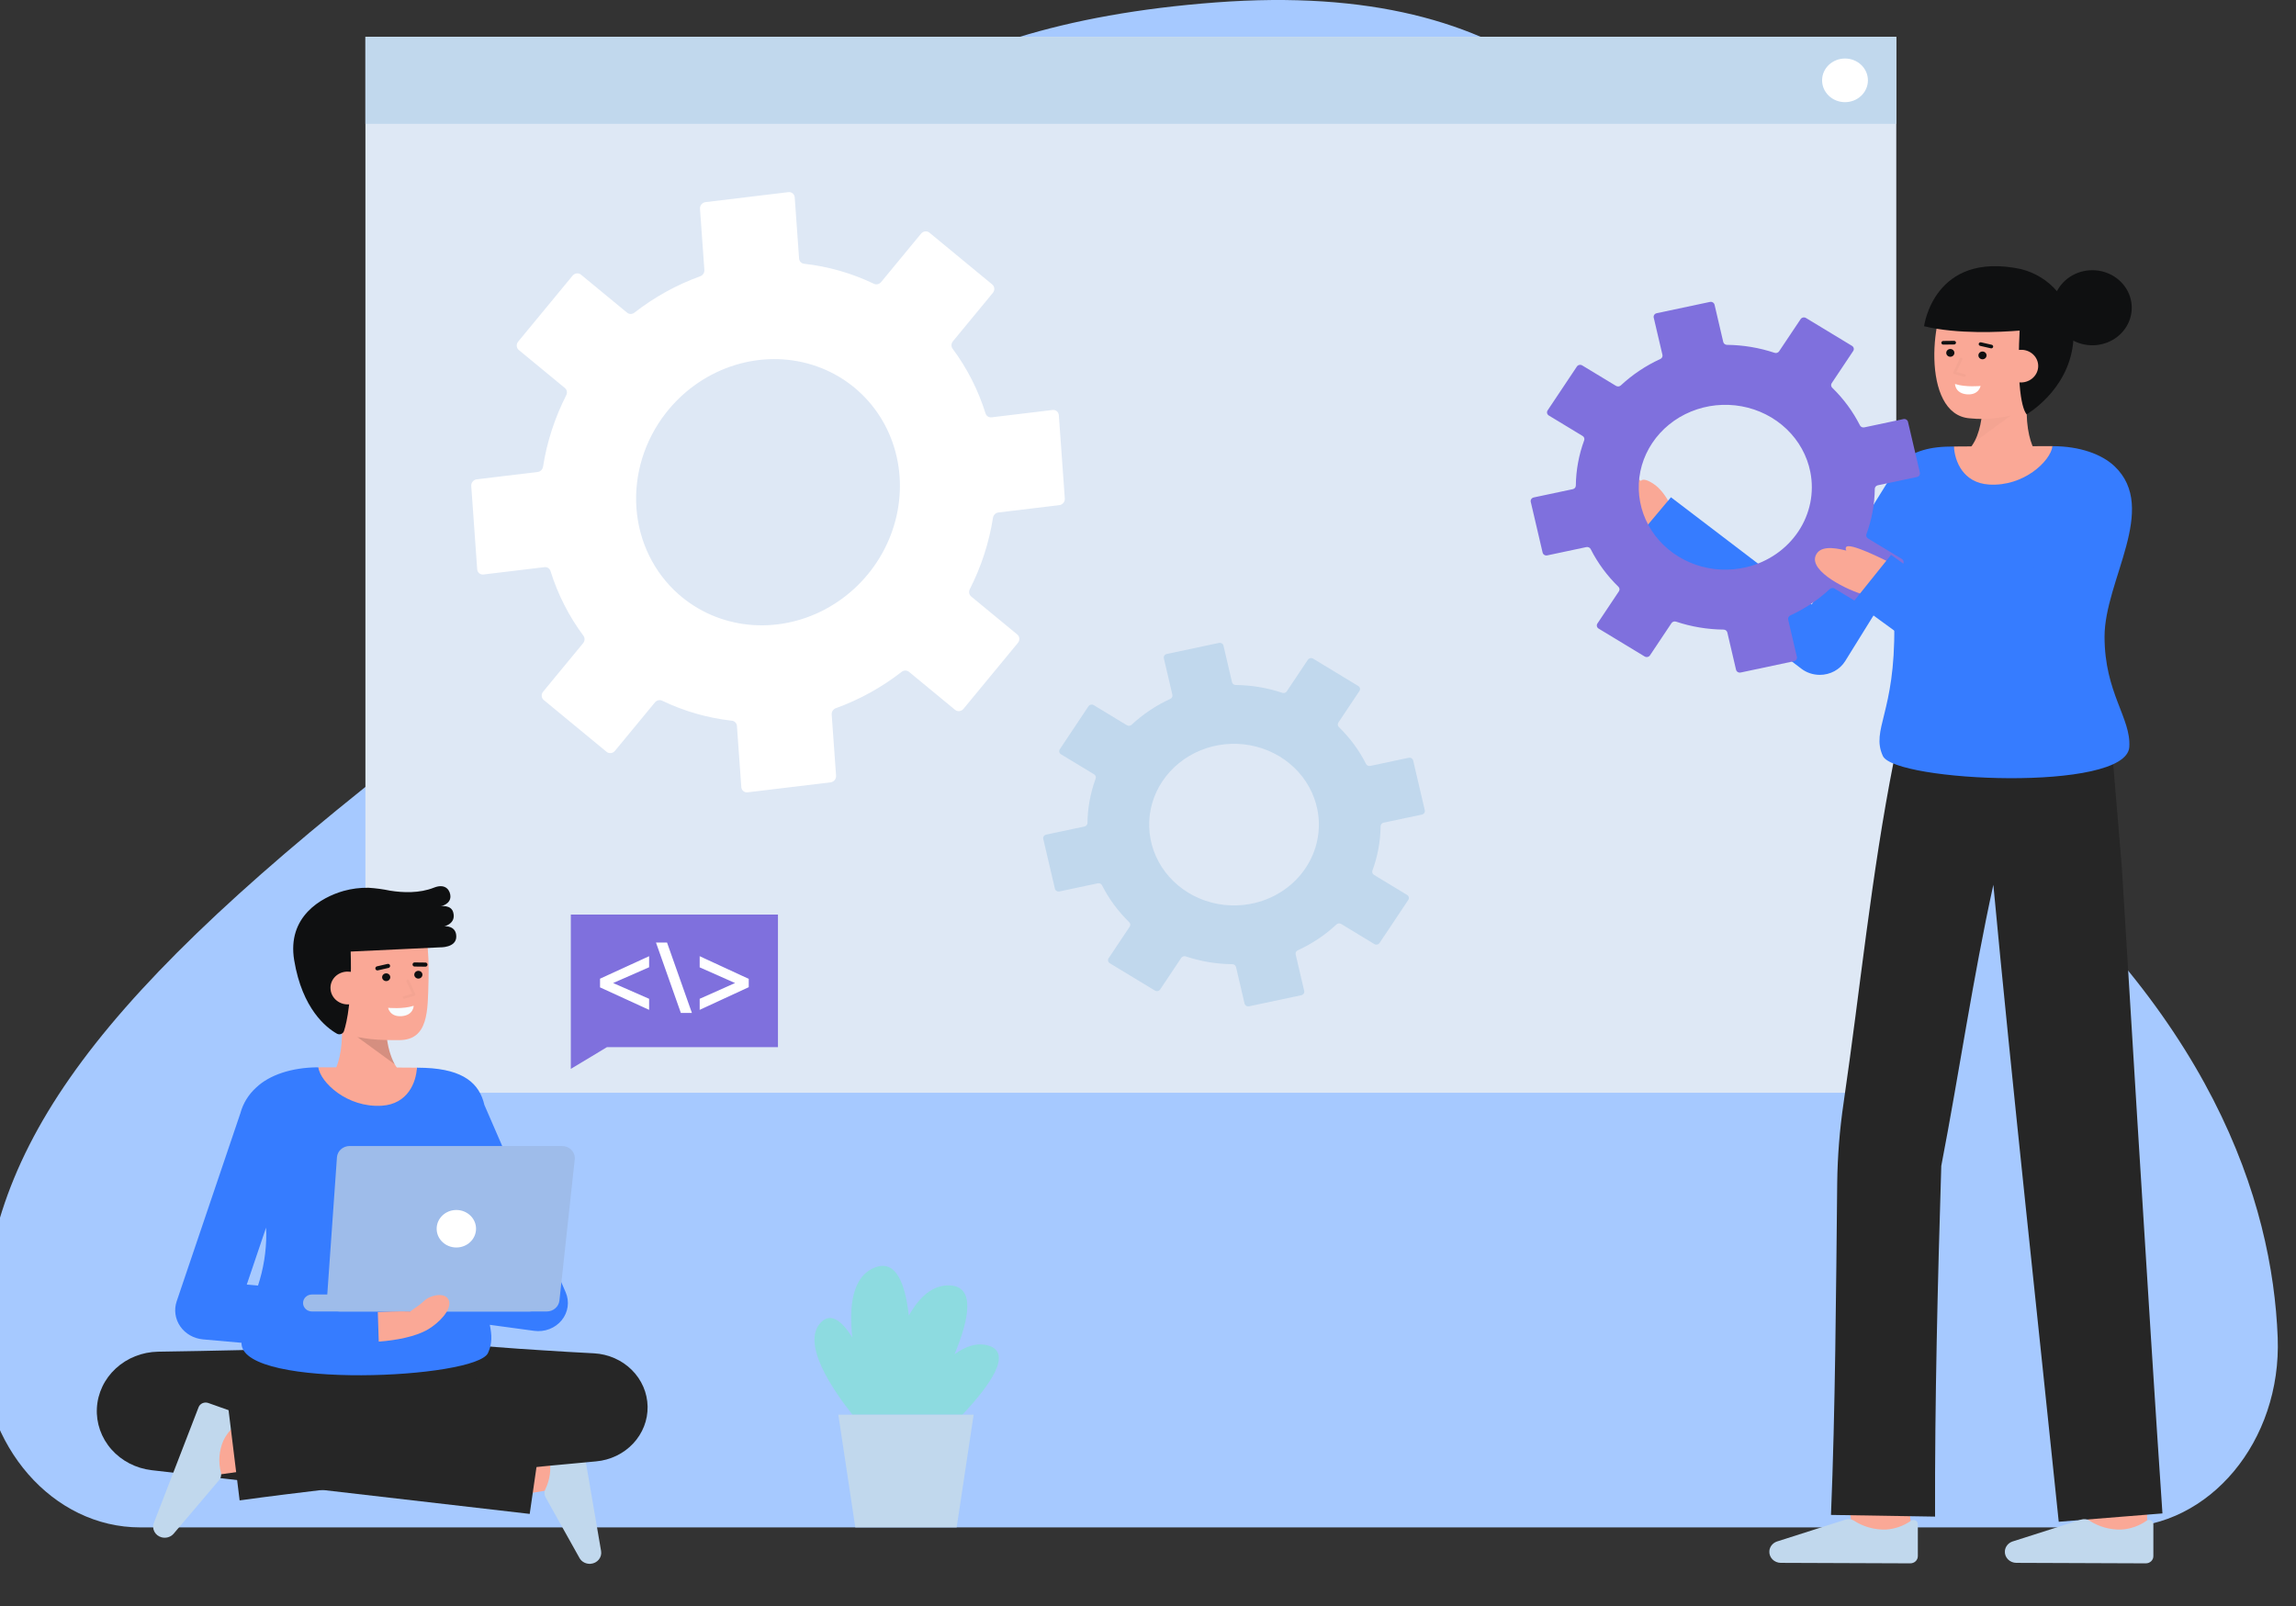 <svg width="759" height="531" viewBox="0 0 759 531" fill="none" xmlns="http://www.w3.org/2000/svg">
<rect x="0" y="0" width="759" height="531" fill="#333333" stroke="none"/>
<g id="svg" clip-path="url(#clip0_1_215)">
<path id="cloud" d="M700.637 505.009C730.466 505.009 754.265 476.443 752.948 442.227C751.225 397.49 731.301 334.321 652.769 271.193C557.001 194.21 605.417 -14.495 401.937 0.798C198.457 16.091 243.515 163.636 129.704 253.127C26.383 334.37 -5.994 383.325 -6 444.983C-6 478.15 17.473 505.009 46.36 505.009H700.637Z" fill="#A6C9FF"/>
<g id="screen">
<path id="Vector" d="M626.863 12.182H120.796V361.301H626.863V12.182Z" fill="#DEE8F5"/>
<path id="Vector_2" d="M626.863 12.182H120.796V40.94H626.863V12.182Z" fill="#C1D8ED"/>
<path id="Vector_3" d="M609.913 33.778C614.096 33.778 617.487 30.547 617.487 26.562C617.487 22.577 614.096 19.347 609.913 19.347C605.73 19.347 602.339 22.577 602.339 26.562C602.339 30.547 605.73 33.778 609.913 33.778Z" fill="white"/>
</g>
<path id="gear1" d="M179.751 231.445L200.531 248.587C200.923 248.911 201.433 249.057 201.95 248.995C202.467 248.933 202.948 248.667 203.288 248.256L216.501 232.238C216.792 231.888 217.188 231.642 217.624 231.54C218.059 231.439 218.509 231.488 218.899 231.679C226.116 235.155 233.904 237.389 241.955 238.293C242.392 238.34 242.794 238.537 243.095 238.85C243.395 239.164 243.577 239.576 243.61 240.02L245.058 260.247C245.077 260.504 245.145 260.753 245.26 260.979C245.375 261.205 245.534 261.403 245.728 261.563C245.922 261.724 246.147 261.842 246.391 261.912C246.635 261.982 246.892 262.002 247.148 261.971L274.573 258.667C275.09 258.605 275.571 258.339 275.911 257.927C276.25 257.516 276.42 256.993 276.383 256.473L274.937 236.242C274.906 235.798 275.025 235.349 275.276 234.969C275.527 234.589 275.895 234.3 276.318 234.149C284.103 231.339 291.441 227.285 298.043 222.146C298.399 221.864 298.835 221.708 299.277 221.704C299.72 221.7 300.144 221.847 300.48 222.122L315.737 234.708C316.129 235.032 316.64 235.178 317.157 235.116C317.675 235.054 318.156 234.787 318.495 234.376L336.492 212.56C336.831 212.148 337.001 211.625 336.964 211.106C336.927 210.586 336.686 210.112 336.294 209.789L321.036 197.203C320.702 196.925 320.477 196.537 320.397 196.101C320.317 195.666 320.388 195.209 320.596 194.805C324.387 187.348 326.974 179.373 328.255 171.195C328.322 170.751 328.536 170.335 328.862 170.016C329.187 169.697 329.605 169.494 330.047 169.44L350.188 167.017C350.445 166.986 350.695 166.905 350.924 166.778C351.154 166.651 351.358 166.481 351.526 166.277C351.694 166.073 351.823 165.84 351.904 165.591C351.985 165.341 352.017 165.08 351.999 164.823L350.023 137.278C350.005 137.02 349.936 136.772 349.822 136.546C349.707 136.32 349.548 136.121 349.354 135.961C349.16 135.801 348.934 135.683 348.691 135.613C348.447 135.543 348.19 135.523 347.934 135.554L327.798 137.98C327.356 138.031 326.917 137.931 326.553 137.695C326.188 137.459 325.92 137.101 325.791 136.68C323.371 128.948 319.697 121.728 314.913 115.303C314.651 114.957 314.517 114.525 314.534 114.079C314.55 113.633 314.715 113.198 315.003 112.846L328.215 96.829C328.554 96.417 328.724 95.894 328.687 95.375C328.65 94.855 328.409 94.382 328.017 94.058L307.237 76.916C306.845 76.593 306.334 76.447 305.817 76.509C305.3 76.571 304.819 76.837 304.479 77.249L291.267 93.266C290.975 93.615 290.58 93.86 290.145 93.961C289.71 94.061 289.261 94.012 288.871 93.821C281.654 90.345 273.867 88.111 265.816 87.207C265.378 87.161 264.976 86.965 264.675 86.652C264.374 86.339 264.192 85.927 264.158 85.484L262.712 65.253C262.674 64.733 262.433 64.26 262.041 63.937C261.65 63.614 261.139 63.467 260.622 63.529L233.21 66.832C232.954 66.863 232.704 66.944 232.474 67.071C232.245 67.198 232.04 67.368 231.872 67.572C231.704 67.776 231.576 68.009 231.495 68.259C231.414 68.508 231.381 68.769 231.4 69.026L232.846 89.256C232.877 89.7 232.757 90.149 232.506 90.529C232.255 90.909 231.888 91.198 231.464 91.349C223.679 94.161 216.341 98.218 209.74 103.358C209.384 103.639 208.95 103.795 208.508 103.8C208.066 103.805 207.642 103.659 207.306 103.385L192.049 90.799C191.855 90.638 191.629 90.52 191.386 90.45C191.142 90.38 190.885 90.36 190.629 90.391C190.373 90.421 190.123 90.503 189.893 90.63C189.663 90.757 189.459 90.927 189.291 91.131L171.297 112.944C171.128 113.148 171 113.381 170.919 113.631C170.838 113.88 170.806 114.141 170.824 114.398C170.842 114.656 170.911 114.904 171.026 115.13C171.141 115.356 171.3 115.555 171.495 115.715L186.738 128.289C187.072 128.567 187.297 128.955 187.377 129.391C187.457 129.826 187.386 130.283 187.178 130.687C183.386 138.145 180.798 146.12 179.517 154.298C179.449 154.743 179.235 155.158 178.91 155.477C178.584 155.796 178.167 155.999 177.725 156.053L157.593 158.48C157.076 158.542 156.595 158.809 156.255 159.22C155.916 159.632 155.746 160.155 155.783 160.674L157.747 188.221C157.765 188.478 157.834 188.727 157.949 188.953C158.064 189.179 158.223 189.377 158.417 189.537C158.611 189.697 158.836 189.816 159.08 189.886C159.324 189.956 159.581 189.976 159.837 189.945L179.974 187.519C180.416 187.466 180.855 187.566 181.22 187.801C181.586 188.037 181.855 188.394 181.984 188.815C184.402 196.547 188.075 203.768 192.86 210.192C193.122 210.539 193.255 210.972 193.239 211.419C193.222 211.866 193.055 212.301 192.767 212.653L179.554 228.671C179.385 228.875 179.256 229.108 179.174 229.358C179.093 229.608 179.06 229.869 179.079 230.127C179.097 230.385 179.166 230.634 179.281 230.86C179.396 231.086 179.556 231.285 179.751 231.445V231.445ZM220.011 136.69C225.519 129.576 232.942 124.198 241.317 121.254C249.692 118.31 258.631 117.936 266.974 120.182C275.316 122.427 282.677 127.188 288.099 133.845C293.521 140.503 296.755 148.749 297.379 157.513C298.004 166.278 295.991 175.155 291.601 182.992C287.212 190.83 280.649 197.265 272.766 201.461C264.882 205.658 256.042 207.423 247.394 206.526C238.745 205.629 230.688 202.113 224.269 196.433C216.141 189.244 211.179 179.07 210.388 167.975C209.598 156.879 213.038 145.695 220.011 136.69V136.69Z" fill="white"/>
<path id="gear2" d="M471.001 267.901L467.159 251.458C467.123 251.305 467.056 251.159 466.961 251.031C466.866 250.902 466.746 250.792 466.606 250.708C466.467 250.623 466.311 250.566 466.149 250.539C465.986 250.512 465.819 250.515 465.658 250.55L452.984 253.237C452.706 253.295 452.416 253.261 452.16 253.141C451.904 253.022 451.699 252.823 451.577 252.578C449.3 248.077 446.267 243.961 442.598 240.392C442.397 240.199 442.271 239.947 442.24 239.677C442.209 239.408 442.275 239.136 442.427 238.906L449.395 228.466C449.574 228.197 449.634 227.873 449.562 227.563C449.489 227.253 449.291 226.982 449.009 226.812L434.083 217.771C433.801 217.601 433.46 217.544 433.135 217.613C432.809 217.682 432.526 217.871 432.347 218.139L425.378 228.58C425.224 228.809 424.993 228.981 424.723 229.069C424.453 229.156 424.159 229.154 423.891 229.062C418.941 227.411 413.742 226.541 408.498 226.486C408.213 226.485 407.937 226.392 407.715 226.222C407.493 226.053 407.337 225.816 407.274 225.551L404.452 213.477C404.416 213.324 404.349 213.179 404.254 213.05C404.16 212.921 404.039 212.811 403.9 212.727C403.76 212.642 403.605 212.585 403.442 212.558C403.279 212.531 403.113 212.534 402.952 212.569L385.698 216.229C385.373 216.298 385.089 216.487 384.91 216.755C384.731 217.023 384.671 217.348 384.743 217.658L387.565 229.732C387.626 229.997 387.591 230.274 387.465 230.518C387.34 230.761 387.131 230.957 386.874 231.073C382.149 233.242 377.828 236.131 374.082 239.626C373.879 239.818 373.615 239.938 373.332 239.967C373.048 239.997 372.763 239.934 372.522 239.789L361.562 233.146C361.28 232.976 360.939 232.919 360.614 232.988C360.288 233.057 360.005 233.247 359.825 233.514L350.341 247.732C350.163 248 350.103 248.325 350.176 248.635C350.248 248.945 350.447 249.215 350.728 249.386L361.687 256.024C361.927 256.17 362.108 256.39 362.2 256.648C362.292 256.905 362.29 257.185 362.193 257.441C360.46 262.156 359.547 267.109 359.49 272.105C359.489 272.376 359.391 272.639 359.213 272.851C359.035 273.063 358.787 273.21 358.509 273.27L345.834 275.958C345.673 275.992 345.52 276.056 345.385 276.146C345.25 276.237 345.135 276.352 345.046 276.484C344.958 276.617 344.897 276.765 344.869 276.92C344.84 277.075 344.844 277.234 344.88 277.387L348.723 293.831C348.759 293.984 348.826 294.13 348.921 294.259C349.016 294.387 349.137 294.497 349.276 294.581C349.415 294.666 349.571 294.723 349.733 294.75C349.896 294.778 350.063 294.774 350.224 294.74L362.898 292.052C363.176 291.994 363.467 292.028 363.722 292.147C363.978 292.267 364.184 292.466 364.305 292.711C366.582 297.212 369.614 301.328 373.284 304.898C373.484 305.09 373.611 305.342 373.642 305.612C373.673 305.882 373.607 306.154 373.455 306.383L366.481 316.823C366.302 317.091 366.243 317.416 366.315 317.726C366.388 318.036 366.587 318.306 366.868 318.477L381.788 327.511C381.928 327.596 382.083 327.653 382.246 327.68C382.409 327.708 382.575 327.704 382.737 327.67C382.898 327.636 383.05 327.571 383.185 327.481C383.321 327.391 383.436 327.276 383.524 327.143L390.493 316.703C390.647 316.474 390.878 316.302 391.148 316.214C391.418 316.127 391.712 316.129 391.98 316.22C396.93 317.872 402.13 318.742 407.374 318.796C407.659 318.798 407.935 318.891 408.157 319.061C408.379 319.23 408.535 319.467 408.598 319.732L411.419 331.805C411.455 331.958 411.522 332.104 411.617 332.232C411.711 332.361 411.832 332.471 411.971 332.555C412.111 332.64 412.266 332.697 412.429 332.724C412.592 332.751 412.758 332.748 412.919 332.714L430.18 329.054C430.341 329.019 430.494 328.955 430.629 328.865C430.765 328.775 430.88 328.66 430.969 328.527C431.057 328.394 431.118 328.246 431.146 328.091C431.175 327.936 431.171 327.777 431.135 327.624L428.314 315.551C428.253 315.286 428.288 315.009 428.414 314.765C428.539 314.521 428.748 314.326 429.006 314.21C433.73 312.041 438.051 309.152 441.798 305.657C442.001 305.466 442.265 305.346 442.549 305.316C442.832 305.286 443.118 305.349 443.359 305.494L454.317 312.132C454.456 312.216 454.612 312.274 454.774 312.301C454.937 312.328 455.104 312.325 455.265 312.291C455.426 312.256 455.579 312.192 455.714 312.102C455.849 312.012 455.964 311.897 456.053 311.764L465.545 297.55C465.633 297.417 465.694 297.269 465.722 297.114C465.751 296.959 465.747 296.801 465.711 296.647C465.675 296.493 465.608 296.348 465.513 296.219C465.418 296.091 465.297 295.981 465.158 295.897L454.198 289.253C453.958 289.106 453.777 288.886 453.685 288.629C453.593 288.372 453.595 288.092 453.691 287.836C455.425 283.121 456.338 278.168 456.396 273.173C456.397 272.902 456.495 272.638 456.673 272.427C456.852 272.215 457.1 272.067 457.378 272.007L470.052 269.32C470.374 269.25 470.654 269.061 470.832 268.796C471.009 268.53 471.07 268.209 471.001 267.901V267.901ZM414.917 298.527C409.468 299.861 403.723 299.603 398.43 297.787C393.136 295.971 388.539 292.68 385.234 288.343C381.929 284.006 380.069 278.822 379.897 273.465C379.725 268.108 381.247 262.825 384.267 258.303C387.287 253.781 391.665 250.228 396.832 248.107C401.998 245.985 407.715 245.393 413.24 246.406C418.765 247.42 423.842 249.993 427.812 253.79C431.782 257.588 434.462 262.435 435.503 267.702C436.821 274.37 435.427 281.266 431.604 286.99C427.781 292.715 421.815 296.839 414.917 298.527V298.527Z" fill="#C1D8ED"/>
<g id="guy">
<g id="Group">
<path id="Vector_4" d="M107.25 358.255C107.25 358.255 114.44 354.623 112.835 335.972L127.69 333.348C127.69 333.348 126.021 350.07 133.536 355.379L107.25 358.255Z" fill="#FAA896"/>
<path id="Vector_5" opacity="0.15" d="M130.493 351.886L118.151 342.892L127.844 342.796C128.125 345.957 129.023 349.04 130.493 351.886V351.886Z" fill="black"/>
<path id="Vector_6" d="M104.406 328.742C105.434 334.401 108.676 339.76 113.915 341.586C120.136 343.756 124.743 343.903 131.915 343.903C141.702 343.903 141.378 334.18 141.653 324.381C141.932 314.549 141.108 303.993 137.24 300.565C129.522 293.723 106.859 298.055 104.103 309.5C102.677 315.42 103.427 323.356 104.406 328.742Z" fill="#FAA896"/>
<path id="Vector_7" d="M146.899 306.253C146.899 306.253 150.906 305.401 149.809 301.594C149.082 299.069 145.686 299.629 145.686 299.629C145.686 299.629 148.902 299.069 148.902 296.395C148.902 294.712 147.542 291.855 143.443 293.487C138.631 295.401 133.145 295.155 128.973 294.487C126.613 293.995 124.218 293.673 121.807 293.523H121.794C119.023 293.477 116.26 293.829 113.598 294.567C106.141 296.693 94.856 303.063 97.254 317.502C99.932 333.619 107.871 339.782 111.364 341.759C111.571 341.878 111.803 341.95 112.043 341.97C112.283 341.991 112.525 341.959 112.751 341.877C112.976 341.796 113.179 341.666 113.345 341.499C113.51 341.332 113.633 341.131 113.705 340.912C114.696 337.891 116.402 330.291 115.925 314.62C138.847 313.549 145.443 313.224 145.443 313.224C145.443 313.224 150.836 313.416 150.836 309.662C150.836 305.907 146.899 306.253 146.899 306.253Z" fill="#0F1011"/>
<g id="Group_2">
<path id="Vector_8" d="M127.669 324.384C128.413 324.384 129.016 323.809 129.016 323.1C129.016 322.392 128.413 321.817 127.669 321.817C126.925 321.817 126.321 322.392 126.321 323.1C126.321 323.809 126.925 324.384 127.669 324.384Z" fill="#0F1011"/>
<path id="Vector_9" d="M138.299 323.553C139.043 323.553 139.646 322.978 139.646 322.27C139.646 321.561 139.043 320.986 138.299 320.986C137.555 320.986 136.951 321.561 136.951 322.27C136.951 322.978 137.555 323.553 138.299 323.553Z" fill="#0F1011"/>
<path id="Vector_10" d="M137.064 318.89L140.633 318.932" stroke="#0F1011" stroke-width="1.362" stroke-miterlimit="10" stroke-linecap="round"/>
<path id="Vector_11" d="M124.762 320.171L128.28 319.364" stroke="#0F1011" stroke-width="1.362" stroke-miterlimit="10" stroke-linecap="round"/>
</g>
<path id="Vector_12" d="M120.66 326.241C120.774 327.674 120.288 329.092 119.308 330.184C118.327 331.277 116.933 331.956 115.43 332.073C113.926 332.19 112.434 331.736 111.281 330.809C110.128 329.882 109.407 328.558 109.275 327.126C109.2 326.412 109.278 325.69 109.502 325.005C109.727 324.32 110.094 323.684 110.582 323.137C111.069 322.589 111.668 322.141 112.341 321.818C113.014 321.496 113.749 321.306 114.501 321.259C118.572 321.136 120.402 323.246 120.66 326.241Z" fill="#FAA896"/>
<g id="Group_3" opacity="0.15">
<path id="Vector_13" opacity="0.15" d="M133.649 330.219C133.538 330.219 133.43 330.181 133.346 330.112C133.261 330.043 133.206 329.947 133.189 329.842C133.173 329.737 133.196 329.63 133.256 329.541C133.315 329.451 133.406 329.384 133.513 329.353L136.254 328.552L134.337 324.485C134.288 324.378 134.285 324.257 134.329 324.149C134.373 324.04 134.461 323.952 134.572 323.904C134.684 323.857 134.811 323.853 134.925 323.893C135.04 323.934 135.133 324.016 135.185 324.122L137.318 328.645C137.345 328.703 137.359 328.765 137.359 328.828C137.358 328.89 137.344 328.952 137.317 329.01C137.29 329.067 137.25 329.118 137.201 329.159C137.151 329.201 137.093 329.232 137.03 329.25L133.786 330.2C133.742 330.213 133.696 330.219 133.649 330.219Z" fill="black"/>
</g>
<path id="Vector_14" d="M128.293 333.208C128.293 333.208 133.265 333.708 136.754 332.547C136.754 332.547 136.727 335.668 132.791 335.975C128.855 336.282 128.293 333.208 128.293 333.208Z" fill="#F8FCFF"/>
</g>
<g id="Group_4">
<g id="Group_5">
<path id="Vector_15" d="M165.641 495.243C167.407 494.961 187.338 491.718 187.338 491.718L184.051 473.383C184.051 473.383 164.174 476.618 162.414 476.898L165.641 495.243Z" fill="#FAA896"/>
<path id="Vector_16" d="M198.707 512.831C198.791 513.325 198.768 513.83 198.638 514.315C198.508 514.8 198.275 515.254 197.953 515.649C197.63 516.044 197.226 516.371 196.765 516.611C196.304 516.85 195.796 516.996 195.273 517.041C194.548 517.102 193.82 516.964 193.174 516.644C192.528 516.324 191.992 515.835 191.629 515.234L180.367 495.079C180.15 494.688 180.024 494.258 179.999 493.817C179.973 493.375 180.048 492.934 180.218 492.523C181.841 489.247 182.316 485.561 181.575 482.007C180.879 479.259 179.386 476.752 177.265 474.773C177.06 474.602 176.909 474.379 176.832 474.13C176.755 473.881 176.753 473.616 176.828 473.366C176.903 473.116 177.051 472.891 177.255 472.718C177.459 472.545 177.71 472.432 177.98 472.39L188.941 470.64C189.264 470.589 189.595 470.599 189.914 470.669C190.234 470.74 190.535 470.87 190.802 471.052C191.068 471.233 191.294 471.464 191.467 471.729C191.64 471.994 191.756 472.29 191.809 472.598L198.707 512.831Z" fill="#C1D8ED"/>
</g>
<path id="Vector_17" d="M103.94 445.652C95.669 445.98 87.245 446.21 78.82 446.408L66.16 446.674L53.514 446.891L52.254 446.912C47.031 447.006 42.039 448.983 38.286 452.444C34.532 455.905 32.296 460.593 32.027 465.562C31.759 470.532 33.478 475.414 36.839 479.224C40.2 483.034 44.952 485.488 50.138 486.092L175.108 500.547L180.2 465.364L55.787 447.068L52.41 486.27L65.25 487.06L78.082 487.799C86.651 488.271 95.222 488.712 103.947 489.054L103.94 445.652Z" fill="#262626"/>
<g id="Group_6">
<path id="Vector_18" d="M72.416 487.539C89.668 485.148 91.384 484.705 91.953 484.564L86.879 466.601C86.937 466.587 87.011 466.568 87.102 466.549C85.687 466.843 76.919 468.119 69.606 469.132L72.416 487.539Z" fill="#FAA896"/>
<path id="Vector_19" d="M50.862 503.528C50.681 503.998 50.603 504.498 50.634 504.997C50.664 505.496 50.803 505.984 51.041 506.431C51.279 506.877 51.61 507.271 52.015 507.59C52.42 507.908 52.89 508.143 53.395 508.281V508.281C54.094 508.472 54.837 508.468 55.534 508.271C56.232 508.074 56.856 507.691 57.333 507.167L72.406 489.414C72.696 489.07 72.904 488.67 73.016 488.242C73.129 487.814 73.142 487.368 73.057 486.934C72.117 483.424 72.385 479.719 73.82 476.364C75.051 473.792 77.016 471.6 79.492 470.041C79.727 469.91 79.919 469.718 80.045 469.487C80.17 469.257 80.224 468.997 80.201 468.738C80.177 468.479 80.076 468.232 79.911 468.025C79.745 467.819 79.522 467.661 79.266 467.571L68.852 463.872C68.544 463.763 68.218 463.713 67.89 463.725C67.562 463.736 67.24 463.809 66.943 463.94C66.645 464.07 66.377 464.255 66.154 464.484C65.932 464.713 65.759 464.982 65.645 465.275L50.862 503.528Z" fill="#C1D8ED"/>
</g>
<path id="Vector_20" d="M131.688 485.865C136.925 485.441 142.159 485.134 147.393 484.847C152.627 484.581 157.861 484.316 163.093 484.139L170.94 483.851L178.787 483.635C184.018 483.47 189.247 483.401 194.477 483.306L192.663 447.511C182.872 448.815 173.069 450.013 163.269 451.241C153.468 452.469 143.657 453.6 133.848 454.749L119.127 456.398L104.395 457.971C94.567 458.977 84.74 459.977 74.89 460.8L79.213 496.081C88.996 494.722 98.801 493.538 108.607 492.36L123.324 490.66L138.051 489.039C147.875 488.006 157.697 486.956 167.527 485.999C177.358 485.041 187.191 484.06 197.033 483.181C201.753 482.758 206.131 480.654 209.292 477.288C212.453 473.923 214.164 469.544 214.081 465.029C213.999 460.513 212.13 456.194 208.849 452.935C205.567 449.676 201.115 447.717 196.382 447.451L195.218 447.388C189.996 447.097 184.773 446.831 179.553 446.469L171.722 445.958L163.892 445.375C158.671 445 153.453 444.535 148.235 444.074C143.017 443.591 137.799 443.087 132.584 442.466L131.688 485.865Z" fill="#262626"/>
<path id="Vector_21" d="M84.939 440.218L82.186 484.245L161.679 483.356L155.678 444.376L84.939 440.218Z" fill="#262626"/>
</g>
<g id="Group_7">
<path id="Vector_22" d="M59.587 438.544C60.423 439.752 61.534 440.765 62.836 441.509C64.138 442.253 65.6 442.709 67.112 442.843L79.832 443.97C79.838 444.117 79.838 444.263 79.849 444.413C80.872 459.418 157.425 455.875 161.321 447.345C162.752 444.215 162.635 441.508 161.913 438.026L176.586 440.018C178.291 440.251 180.031 440.049 181.628 439.434C183.225 438.819 184.623 437.813 185.68 436.517C186.737 435.22 187.414 433.681 187.645 432.055C187.875 430.428 187.649 428.773 186.991 427.256L160.133 365.348C158.501 358.287 153.345 353.595 140.553 353.07C139.967 353.043 139.028 353.025 137.819 353.008C137.577 357.879 105.907 357.862 105.237 352.892C96.292 352.901 88.956 355.514 84.706 359.562C82.159 361.864 80.345 364.803 79.473 368.043L58.403 430.268C57.937 431.644 57.802 433.102 58.007 434.534C58.212 435.967 58.752 437.337 59.587 438.544V438.544ZM158.151 418.725C157.825 415.624 157.603 412.114 157.549 408.111L162.404 419.302L158.151 418.725ZM87.952 405.897C87.997 406.566 88.028 407.239 88.028 407.916C88.041 413.73 87.117 419.511 85.288 425.057L81.576 424.728L87.952 405.897Z" fill="#367CFF"/>
<g id="Group_8">
<g id="Group_9">
<path id="Vector_23" d="M111.383 382.661L108.097 429.323C108.059 429.873 108.139 430.425 108.333 430.944C108.528 431.463 108.832 431.939 109.227 432.342C109.622 432.744 110.1 433.065 110.631 433.285C111.162 433.504 111.735 433.618 112.313 433.618H180.728C181.774 433.618 182.782 433.249 183.559 432.582C184.335 431.915 184.824 430.997 184.932 430.007L189.995 383.345C190.056 382.785 189.992 382.218 189.809 381.682C189.625 381.147 189.326 380.654 188.929 380.235C188.533 379.817 188.049 379.482 187.508 379.253C186.968 379.024 186.383 378.906 185.791 378.906H115.599C114.528 378.906 113.496 379.294 112.713 379.991C111.93 380.688 111.455 381.643 111.383 382.661V382.661Z" fill="#9EBCEA"/>
<path id="Vector_24" d="M175.014 427.999H103.132C101.503 427.999 100.183 429.256 100.183 430.808C100.183 432.36 101.503 433.618 103.132 433.618H175.014C176.643 433.618 177.964 432.36 177.964 430.808C177.964 429.256 176.643 427.999 175.014 427.999Z" fill="#9EBCEA"/>
</g>
<path id="Vector_25" d="M150.858 412.462C154.453 412.462 157.367 409.686 157.367 406.262C157.367 402.837 154.453 400.061 150.858 400.061C147.263 400.061 144.349 402.837 144.349 406.262C144.349 409.686 147.263 412.462 150.858 412.462Z" fill="white"/>
</g>
<path id="Vector_26" d="M141.481 439.544C137.306 441.997 130.843 443.158 125.208 443.583L124.892 433.804C127.542 433.733 131.615 433.467 135.604 433.618C137.406 432.218 138.444 431.802 140.294 430.039C142.263 428.163 147.432 427.037 148.408 430.039C149.384 433.042 145.148 437.382 141.481 439.544Z" fill="#FAA896"/>
<path id="Vector_27" d="M137.815 353.008C137.573 357.879 134.793 365.045 126.211 365.586C114.774 366.303 105.903 357.862 105.233 352.892H105.261C116.522 352.892 131.25 352.91 137.815 353.008Z" fill="#FAA896"/>
</g>
</g>
<g id="Group_10">
<path id="Vector_28" d="M188.699 353.412L200.629 346.23H257.174V302.39H188.699V353.412Z" fill="#7F70DD"/>
<g id="Group_11">
<path id="Vector_29" d="M247.11 326.134L231.701 333.257V330.501L243.924 325.051V324.989L231.701 319.57V316.783L247.11 323.905V326.134Z" fill="white" stroke="white" stroke-width="0.811" stroke-miterlimit="10"/>
<path id="Vector_30" d="M225.358 334.496L217.426 312.043H220.222L228.154 334.496H225.358Z" fill="white" stroke="white" stroke-width="0.811" stroke-miterlimit="10"/>
<path id="Vector_31" d="M198.763 323.843L214.173 316.782V319.538L201.754 324.989V325.052L214.173 330.502V333.258L198.763 326.197V323.843Z" fill="white" stroke="white" stroke-width="0.811" stroke-miterlimit="10"/>
</g>
</g>
<g id="girl">
<g id="Group_12">
<path id="Vector_32" d="M612.486 507.311C610.427 490.82 610.427 489.124 610.427 488.566H629.953C629.953 488.509 629.953 488.436 629.953 488.349C630.022 489.726 631.007 498.123 631.88 505.114L612.486 507.311Z" fill="#FAA896"/>
<path id="Vector_33" d="M690.292 509.538C690.292 509.538 690.226 490.274 690.226 488.568H709.752C709.752 490.269 709.818 509.477 709.818 509.477L690.292 509.538Z" fill="#FAA896"/>
<path id="Vector_34" d="M639.68 501.44L605.276 500.882C606.706 466.37 606.95 426.895 607.334 391.175C607.441 382.322 608.142 373.484 609.435 364.716C614.97 326.872 618.58 289.244 626.032 251.621L626.28 251.691L627.007 246.97L697.746 242.807L701.434 286.843C701.434 286.843 710.649 439.148 714.851 500.389L680.568 503.148C674.391 443.105 664.833 355.618 658.953 292.541C652.202 323.251 647.609 355.048 641.738 385.495C640.564 423.606 639.572 463.442 639.68 501.44Z" fill="#262626"/>
<path id="Vector_35" d="M666.553 516.732C666.028 516.73 665.509 516.624 665.028 516.422C664.548 516.22 664.117 515.926 663.761 515.558C663.405 515.19 663.133 514.756 662.961 514.284C662.79 513.811 662.722 513.309 662.763 512.811C662.819 512.119 663.082 511.458 663.52 510.904C663.958 510.35 664.552 509.927 665.234 509.684L687.962 502.433C688.403 502.294 688.869 502.247 689.33 502.296C689.791 502.345 690.235 502.488 690.633 502.716C693.757 504.781 697.495 505.837 701.296 505.727C704.257 505.527 707.099 504.538 709.497 502.873C709.708 502.709 709.964 502.604 710.235 502.573C710.506 502.541 710.78 502.584 711.027 502.695C711.273 502.806 711.481 502.982 711.626 503.202C711.772 503.422 711.849 503.676 711.848 503.936V514.523C711.848 514.835 711.783 515.145 711.658 515.433C711.532 515.721 711.347 515.983 711.115 516.204C710.883 516.424 710.607 516.599 710.304 516.717C710.001 516.836 709.676 516.896 709.348 516.895L666.553 516.732Z" fill="#C1D8ED"/>
<path id="Vector_36" d="M588.694 516.732C588.169 516.73 587.65 516.624 587.17 516.422C586.69 516.22 586.258 515.926 585.902 515.558C585.547 515.19 585.275 514.756 585.103 514.284C584.931 513.811 584.864 513.309 584.904 512.811C584.961 512.119 585.223 511.458 585.661 510.904C586.1 510.35 586.695 509.926 587.377 509.684L610.104 502.433C610.544 502.294 611.011 502.247 611.472 502.296C611.933 502.345 612.377 502.488 612.774 502.716C615.899 504.781 619.637 505.836 623.438 505.727C626.399 505.527 629.241 504.538 631.64 502.873C631.851 502.708 632.107 502.604 632.377 502.572C632.648 502.541 632.922 502.583 633.169 502.695C633.415 502.806 633.623 502.982 633.769 503.202C633.914 503.422 633.991 503.676 633.99 503.936V514.523C633.99 514.835 633.925 515.145 633.799 515.433C633.673 515.721 633.489 515.983 633.257 516.204C633.025 516.424 632.749 516.599 632.445 516.717C632.142 516.836 631.817 516.896 631.489 516.895L588.694 516.732Z" fill="#C1D8ED"/>
</g>
<g id="Group_13">
<g id="Group_14">
<path id="Vector_37" d="M553.752 170.624C553.752 170.624 551.287 162.888 546.348 159.802C541.408 156.716 541.419 160.191 543.614 163.675C545.808 167.159 550.984 174.489 550.984 174.489" fill="#FAA896"/>
<path id="Vector_38" d="M550.851 167.394C550.851 167.394 542.203 156.608 537.145 156.608C537.145 156.608 528.996 160.322 529.111 162.72C529.284 166.335 543.065 179.824 543.065 179.824L550.851 167.394Z" fill="#FAA896"/>
</g>
<path id="Vector_39" d="M601.581 223.131C599.364 223.132 597.213 222.413 595.481 221.094L540.176 178.94L552.376 164.413L598.897 199.872L626.793 154.893L643.604 164.355L609.983 218.564C609.12 219.956 607.89 221.11 606.416 221.911C604.942 222.712 603.274 223.133 601.577 223.133L601.581 223.131Z" fill="#367CFF"/>
<path id="Vector_40" d="M622.42 249.936C626.316 258.466 702.87 262.009 703.892 247.004C704.543 237.455 695.71 229.12 695.71 210.51C695.71 191.9 713.684 168.135 699.039 154.184C694.789 150.136 687.453 147.523 678.508 147.514C677.838 152.483 646.168 152.501 645.926 147.629C644.717 147.647 643.778 147.665 643.192 147.691C612.34 148.958 625.897 182.405 626.195 206.976C626.557 235.728 618.403 241.149 622.42 249.936Z" fill="#367CFF"/>
<path id="Vector_41" d="M645.926 147.629C646.168 152.501 648.948 159.667 657.531 160.207C668.968 160.925 677.838 152.483 678.508 147.514H678.48C667.22 147.512 652.491 147.532 645.926 147.629Z" fill="#FAA896"/>
<path id="Vector_42" d="M634.659 156.26L630.741 139.491C630.667 139.175 630.464 138.899 630.177 138.725C629.89 138.552 629.542 138.493 629.209 138.564L616.285 141.305C616.001 141.364 615.704 141.329 615.444 141.207C615.183 141.085 614.973 140.883 614.849 140.633C612.527 136.042 609.434 131.844 605.692 128.204C605.487 128.007 605.358 127.75 605.327 127.475C605.295 127.2 605.362 126.923 605.517 126.689L612.625 116.041C612.806 115.768 612.867 115.437 612.793 115.122C612.719 114.807 612.517 114.532 612.231 114.358L597.008 105.137C596.721 104.965 596.374 104.907 596.043 104.978C595.712 105.048 595.424 105.241 595.241 105.513L588.127 116.155C587.97 116.388 587.735 116.564 587.46 116.653C587.185 116.742 586.886 116.74 586.612 116.647C581.565 114.963 576.262 114.076 570.914 114.021C570.623 114.02 570.342 113.925 570.115 113.751C569.888 113.578 569.729 113.337 569.665 113.067L566.788 100.755C566.752 100.598 566.683 100.45 566.586 100.318C566.49 100.187 566.367 100.075 566.225 99.989C566.083 99.903 565.924 99.844 565.758 99.816C565.592 99.788 565.422 99.792 565.258 99.827L547.653 103.56C547.321 103.63 547.032 103.824 546.849 104.097C546.667 104.371 546.606 104.702 546.679 105.019L549.562 117.331C549.624 117.601 549.588 117.884 549.46 118.132C549.332 118.38 549.119 118.58 548.856 118.698C544.038 120.911 539.631 123.857 535.81 127.421C535.603 127.616 535.334 127.739 535.045 127.769C534.756 127.8 534.465 127.736 534.22 127.588L523.041 120.817C522.754 120.644 522.407 120.587 522.076 120.657C521.745 120.728 521.457 120.92 521.274 121.193L511.599 135.693C511.418 135.966 511.358 136.296 511.432 136.612C511.506 136.927 511.708 137.202 511.994 137.376L523.17 144.146C523.415 144.295 523.599 144.519 523.693 144.781C523.787 145.043 523.785 145.328 523.687 145.589C521.92 150.398 520.989 155.449 520.93 160.544C520.929 160.821 520.83 161.089 520.648 161.305C520.466 161.521 520.212 161.672 519.929 161.733L507.004 164.474C506.672 164.545 506.383 164.738 506.2 165.011C506.018 165.284 505.957 165.616 506.03 165.932L509.95 182.702C510.024 183.019 510.227 183.294 510.514 183.468C510.801 183.642 511.148 183.7 511.48 183.63L524.405 180.888C524.689 180.829 524.986 180.863 525.247 180.986C525.507 181.108 525.717 181.31 525.842 181.561C528.163 186.151 531.256 190.349 534.998 193.989C535.202 194.185 535.331 194.442 535.363 194.717C535.395 194.993 535.328 195.27 535.173 195.504L528.066 206.152C527.885 206.425 527.824 206.756 527.898 207.071C527.972 207.387 528.174 207.661 528.46 207.835L543.676 217.052C543.963 217.224 544.31 217.282 544.641 217.212C544.972 217.142 545.26 216.949 545.443 216.677L552.55 206.029C552.707 205.796 552.942 205.621 553.217 205.531C553.492 205.442 553.791 205.444 554.064 205.537C559.112 207.221 564.415 208.108 569.764 208.164C570.054 208.165 570.336 208.259 570.563 208.433C570.79 208.606 570.948 208.847 571.013 209.117L573.889 221.429C573.964 221.745 574.166 222.02 574.453 222.194C574.74 222.368 575.088 222.426 575.42 222.356L593.025 218.623C593.357 218.552 593.646 218.359 593.828 218.086C594.011 217.812 594.072 217.481 593.998 217.165L591.12 204.853C591.058 204.582 591.094 204.3 591.222 204.051C591.351 203.803 591.563 203.603 591.826 203.484C596.645 201.273 601.052 198.327 604.874 194.762C605.08 194.567 605.35 194.445 605.639 194.415C605.928 194.385 606.219 194.449 606.465 194.596L617.641 201.365C617.928 201.538 618.275 201.596 618.606 201.525C618.937 201.455 619.225 201.263 619.408 200.991L629.089 186.494C629.179 186.359 629.241 186.208 629.27 186.05C629.299 185.892 629.295 185.73 629.258 185.573C629.222 185.416 629.153 185.268 629.056 185.136C628.96 185.005 628.837 184.893 628.694 184.807L617.516 178.036C617.271 177.887 617.087 177.663 616.993 177.401C616.9 177.139 616.902 176.855 617 176.594C618.768 171.786 619.699 166.734 619.758 161.64C619.759 161.363 619.859 161.094 620.04 160.878C620.222 160.662 620.476 160.511 620.759 160.45L633.684 157.709C634.014 157.639 634.302 157.448 634.485 157.176C634.667 156.905 634.73 156.576 634.659 156.26ZM577.457 187.495C571.9 188.856 566.041 188.593 560.642 186.741C555.244 184.888 550.554 181.532 547.184 177.109C543.813 172.685 541.916 167.398 541.741 161.934C541.565 156.471 543.118 151.083 546.198 146.471C549.278 141.859 553.743 138.236 559.012 136.072C564.282 133.908 570.112 133.304 575.747 134.338C581.382 135.372 586.56 137.996 590.609 141.869C594.658 145.742 597.391 150.686 598.452 156.058C599.797 162.858 598.376 169.89 594.477 175.729C590.578 181.567 584.493 185.774 577.457 187.495V187.495Z" fill="#7F70DD"/>
<g id="Group_15">
<path id="Vector_43" d="M629.223 198.11C629.223 198.11 631.375 186.445 622.522 185.48C616.936 184.872 602.894 177.475 600.231 183.656C597.919 189.021 611.329 195.405 616.131 196.589C620.433 197.646 629.223 198.11 629.223 198.11Z" fill="#FAA896"/>
<path id="Vector_44" d="M625.54 186.408C625.54 186.408 614.132 180.45 611.011 180.589C608.247 180.712 612.948 185.804 612.948 185.804L625.54 186.408Z" fill="#FAA896"/>
</g>
<path id="Vector_45" d="M665.917 234.915C663.692 234.915 661.53 234.218 659.762 232.931L612.838 198.776L625.147 183.43L661.888 210.172L685.068 160.732L703.581 168.608L675.172 229.195C674.374 230.897 673.075 232.344 671.433 233.359C669.79 234.373 667.875 234.913 665.917 234.913V234.915Z" fill="#367CFF"/>
</g>
<g id="Group_16">
<path id="Vector_46" d="M675.777 152.661C675.777 152.661 668.586 149.03 670.192 130.379L655.337 127.759C655.337 127.759 657.006 144.481 649.49 149.79L675.777 152.661Z" fill="#FAA896"/>
<g id="Group_17" opacity="0.15">
<path id="Vector_47" opacity="0.15" d="M652.534 146.29L664.879 137.296L655.186 137.2C654.904 140.361 654.005 143.444 652.534 146.29V146.29Z" fill="black"/>
</g>
<path id="Vector_48" d="M678.621 123.147C677.593 128.806 674.351 134.164 669.111 135.99C663.399 138.149 657.22 138.945 651.112 138.307C634.849 137.037 638.066 101.813 645.787 94.97C653.507 88.126 676.167 92.46 678.924 103.904C680.35 109.825 679.6 117.76 678.621 123.147Z" fill="#FAA896"/>
<path id="Vector_49" d="M636.054 107.859C636.054 107.859 639.241 82.823 668.107 88.972C672.775 90.151 676.931 92.71 679.976 96.28C681.123 94.053 682.944 92.206 685.204 90.974C687.464 89.743 690.06 89.185 692.656 89.372C695.252 89.559 697.73 90.483 699.769 92.023C701.809 93.564 703.318 95.652 704.101 98.017C704.884 100.383 704.905 102.917 704.162 105.294C703.418 107.671 701.945 109.781 699.931 111.353C697.917 112.924 695.455 113.885 692.862 114.111C690.269 114.338 687.665 113.819 685.385 112.622C685.359 112.976 685.331 113.34 685.292 113.705C683.525 129.206 669.982 136.968 669.982 136.968C669.982 136.968 666.346 134.346 667.64 109.301C661.372 109.811 647.026 110.546 636.054 107.859Z" fill="#0F1011"/>
<g id="Group_18">
<path id="Vector_50" d="M655.358 118.788C656.102 118.788 656.705 118.213 656.705 117.504C656.705 116.796 656.102 116.221 655.358 116.221C654.613 116.221 654.01 116.796 654.01 117.504C654.01 118.213 654.613 118.788 655.358 118.788Z" fill="#0F1011"/>
<path id="Vector_51" d="M644.728 117.958C645.473 117.958 646.076 117.383 646.076 116.674C646.076 115.966 645.473 115.391 644.728 115.391C643.984 115.391 643.381 115.966 643.381 116.674C643.381 117.383 643.984 117.958 644.728 117.958Z" fill="#0F1011"/>
<path id="Vector_52" d="M642.394 113.941C642.226 113.942 642.064 113.879 641.945 113.767C641.825 113.654 641.758 113.501 641.757 113.341C641.756 113.181 641.821 113.028 641.94 112.914C642.058 112.8 642.218 112.735 642.386 112.735L645.955 112.692H645.963C646.131 112.691 646.293 112.754 646.412 112.866C646.532 112.979 646.599 113.132 646.6 113.292C646.601 113.452 646.536 113.605 646.417 113.719C646.299 113.833 646.139 113.897 645.971 113.898L642.402 113.941H642.394Z" fill="#0F1011"/>
<path id="Vector_53" d="M658.266 115.18C658.216 115.18 658.166 115.175 658.117 115.163L654.598 114.357C654.516 114.34 654.439 114.307 654.371 114.26C654.302 114.214 654.244 114.155 654.2 114.087C654.156 114.019 654.126 113.944 654.113 113.865C654.1 113.786 654.103 113.706 654.123 113.628C654.142 113.55 654.178 113.477 654.227 113.413C654.277 113.348 654.339 113.294 654.411 113.253C654.483 113.211 654.563 113.184 654.646 113.172C654.729 113.161 654.813 113.165 654.894 113.185L658.413 113.991C658.563 114.025 658.695 114.111 658.784 114.232C658.873 114.353 658.911 114.501 658.893 114.648C658.875 114.794 658.801 114.929 658.686 115.027C658.57 115.126 658.421 115.18 658.266 115.18V115.18Z" fill="#0F1011"/>
<path id="Vector_54" d="M654.734 127.613C654.734 127.613 649.761 128.112 646.273 126.952C646.273 126.952 646.301 130.073 650.236 130.38C654.171 130.687 654.734 127.613 654.734 127.613Z" fill="white"/>
</g>
<path id="Vector_55" d="M662.368 120.645C662.267 122.072 662.76 123.479 663.739 124.562C664.719 125.646 666.107 126.318 667.603 126.435C669.099 126.551 670.582 126.102 671.733 125.184C672.885 124.267 673.61 122.954 673.754 121.531C673.828 120.817 673.75 120.095 673.526 119.41C673.302 118.724 672.935 118.089 672.447 117.542C671.959 116.994 671.361 116.546 670.688 116.223C670.014 115.901 669.28 115.71 668.528 115.664C664.455 115.541 662.624 117.651 662.368 120.645Z" fill="#FAA896"/>
<g id="Group_19" opacity="0.15">
<path id="Vector_56" opacity="0.15" d="M649.377 124.623C649.488 124.623 649.596 124.585 649.68 124.516C649.765 124.447 649.82 124.351 649.837 124.246C649.853 124.141 649.83 124.034 649.77 123.944C649.711 123.855 649.62 123.788 649.513 123.757L646.773 122.955L648.691 118.89C648.741 118.783 648.745 118.661 648.701 118.551C648.657 118.441 648.569 118.352 648.457 118.304C648.344 118.256 648.216 118.252 648.101 118.294C647.985 118.336 647.892 118.419 647.842 118.527L645.709 123.05C645.682 123.107 645.669 123.17 645.669 123.232C645.669 123.295 645.683 123.357 645.71 123.414C645.737 123.472 645.777 123.523 645.826 123.564C645.876 123.606 645.934 123.637 645.997 123.655L649.24 124.604C649.284 124.617 649.33 124.623 649.377 124.623V124.623Z" fill="black"/>
</g>
</g>
</g>
<g id="grass">
<path id="Vector_57" d="M318.146 467.743H281.808C275.494 459.824 264.411 443.862 271.57 437.033C274.825 433.933 278.414 436.883 281.743 442.171C280.59 431.816 281.743 421.931 289.303 419.043C296.183 416.412 299.252 424.34 300.442 434.969C303.836 428.928 308.29 424.677 314.111 425.004C322.424 425.483 320.415 436.05 315.552 447.751C319.243 445.076 323.102 443.765 326.868 444.934C334.743 447.388 327.38 457.92 318.146 467.743Z" fill="#8DDBE0"/>
<path id="Vector_58" d="M316.25 505.008H282.741L277.131 467.744H321.86L316.25 505.008Z" fill="#C1D8ED"/>
</g>
</g>
<defs>
<clipPath id="clip0_1_215">
<rect width="759" height="531" fill="white"/>
</clipPath>
</defs>
</svg>
